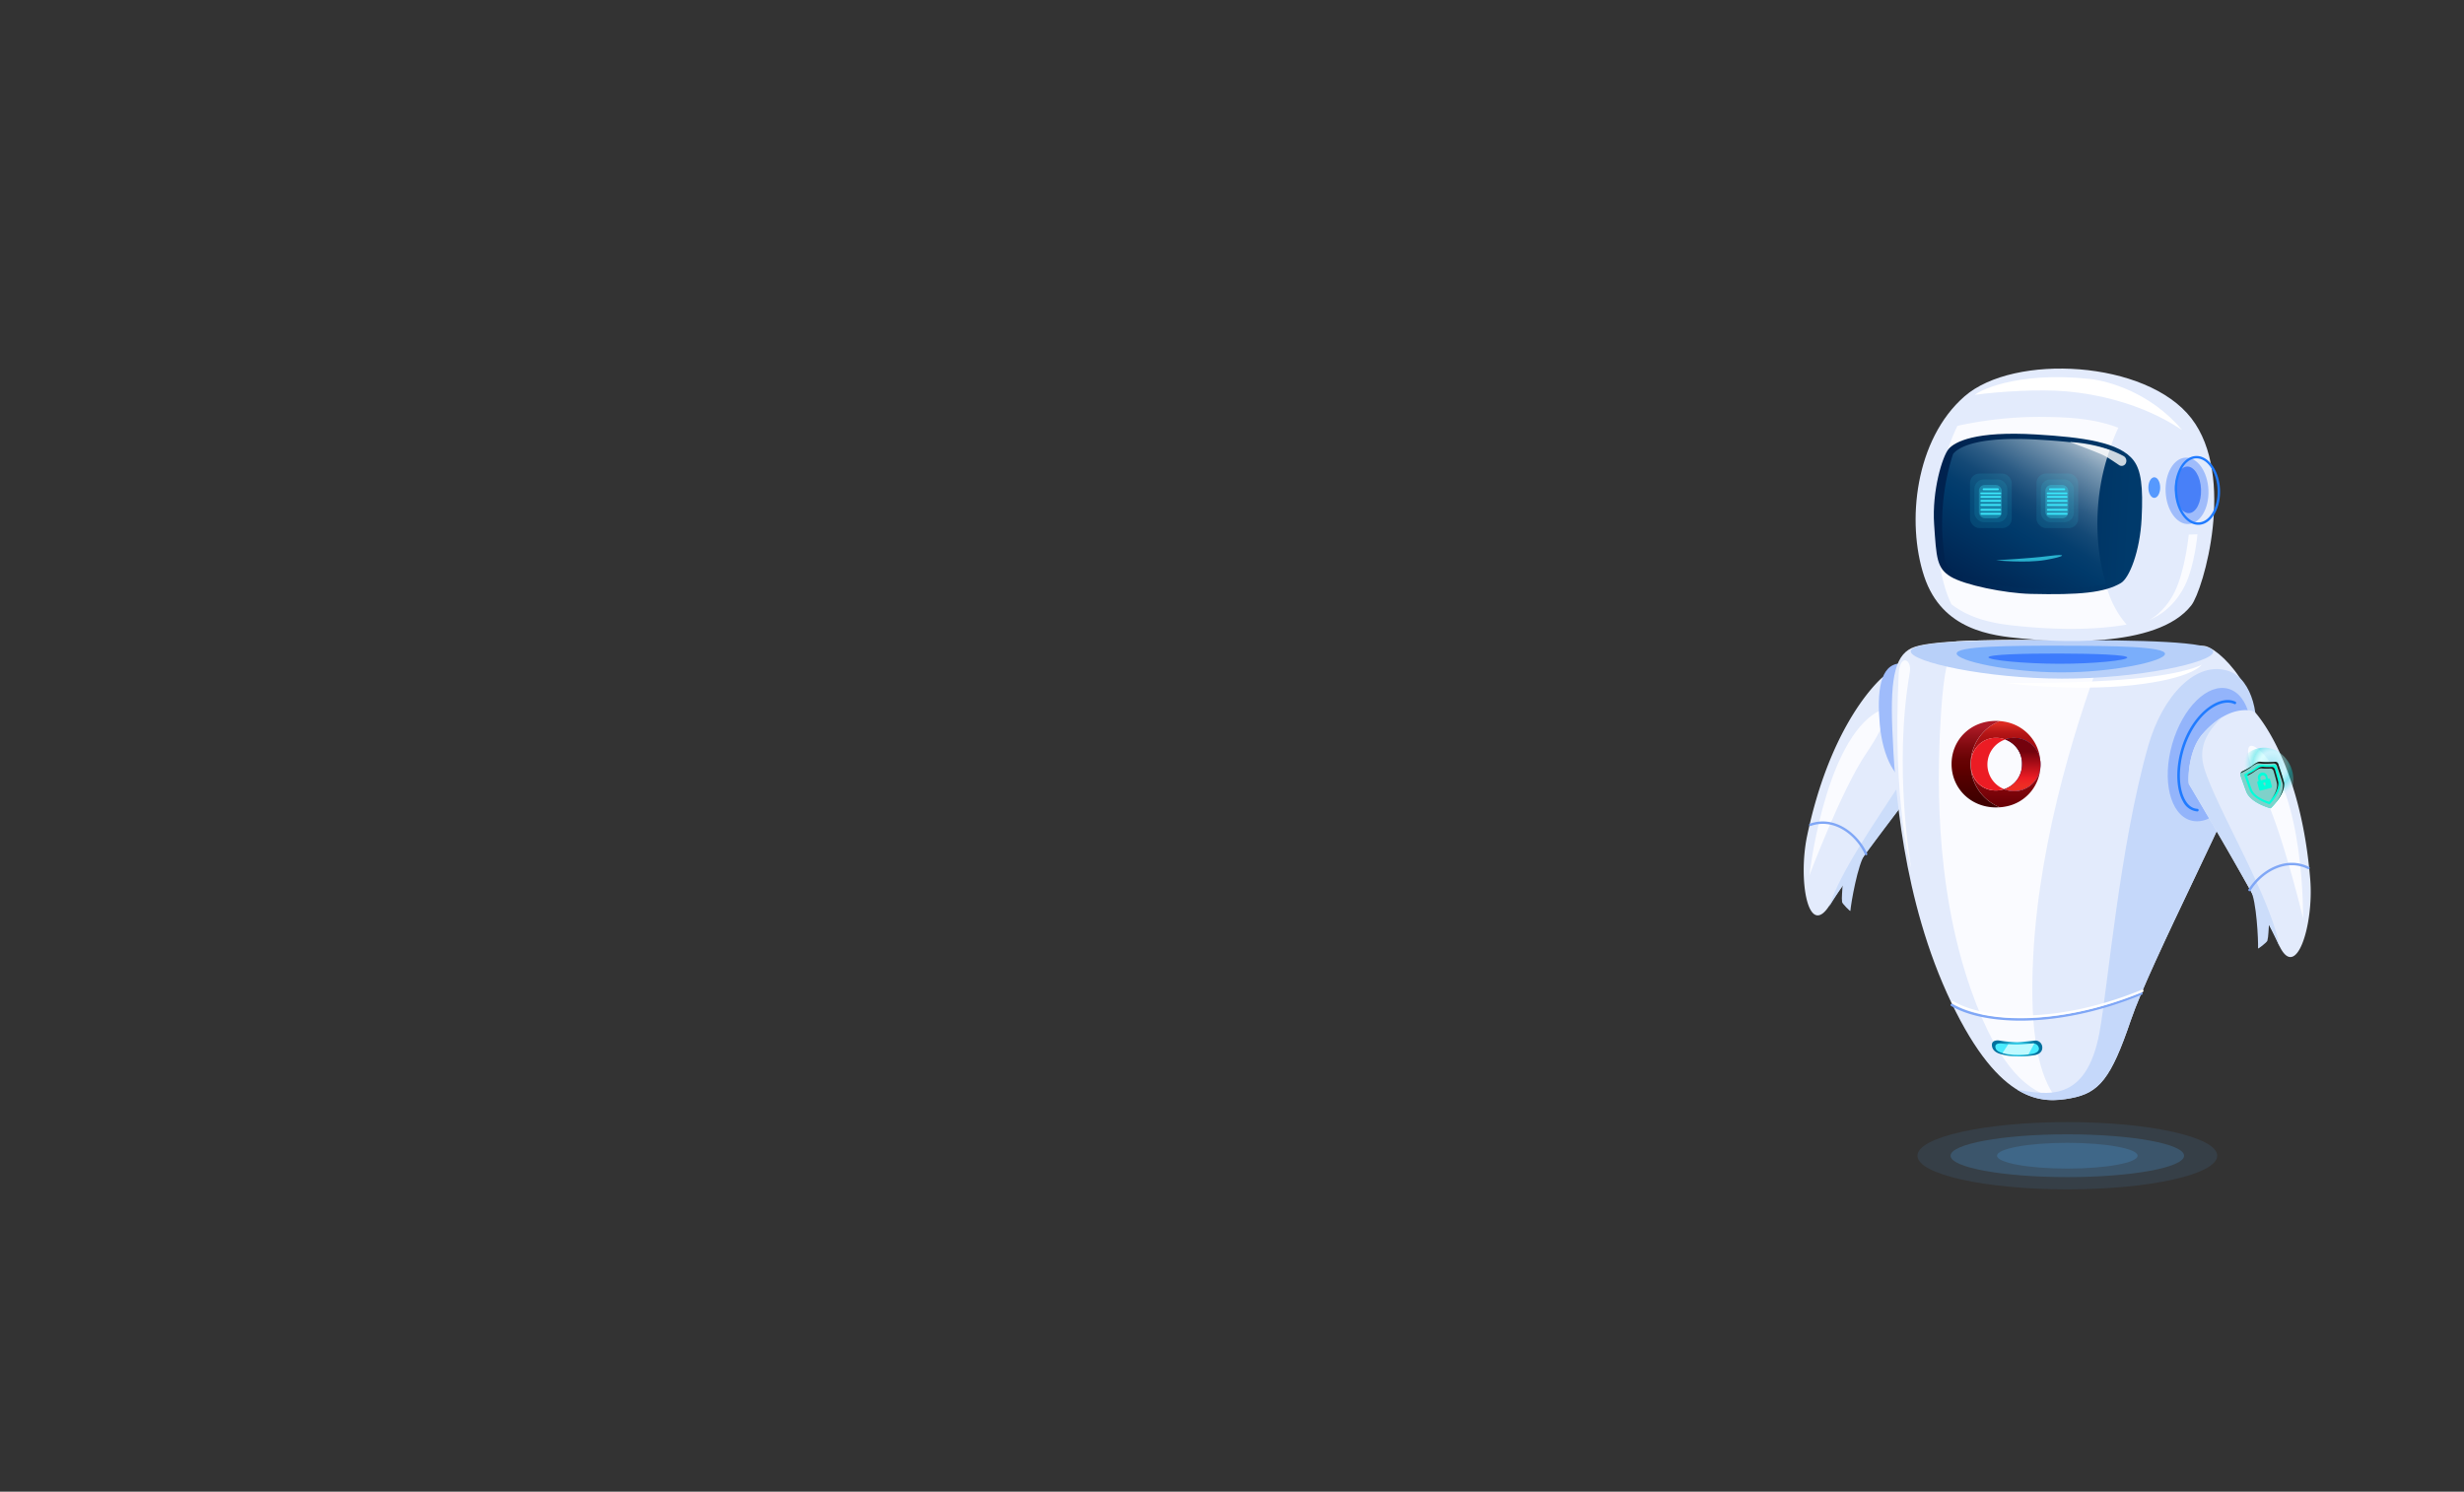 <svg xmlns="http://www.w3.org/2000/svg" xmlns:xlink="http://www.w3.org/1999/xlink" width="1024" height="620" viewBox="0 0 1024 620">
  <rect x="0" y="0" width="1024" height="620" fill="#333333" stroke="none"/>
  <defs>
    <style>
      .cls-1 {
        isolation: isolate;
      }

      .cls-2 {
        fill: none;
      }

      .cls-3, .cls-4 {
        fill: #51b2fb;
      }

      .cls-3, .cls-32 {
        opacity: 0.1;
      }

      .cls-4 {
        opacity: 0.2;
      }

      .cls-5 {
        fill: #e3ebfc;
      }

      .cls-6 {
        fill: #ccddfa;
      }

      .cls-7 {
        fill: #fafbff;
      }

      .cls-8 {
        fill: #80a7f6;
      }

      .cls-9 {
        fill: #9fbcfb;
      }

      .cls-10 {
        fill: #b8d0f9;
      }

      .cls-11, .cls-29, .cls-31 {
        fill: #207bff;
      }

      .cls-11, .cls-37 {
        opacity: 0.4;
      }

      .cls-12 {
        fill: #004bff;
        opacity: 0.5;
        mix-blend-mode: multiply;
      }

      .cls-13 {
        fill: #c5d8fa;
      }

      .cls-14 {
        fill: url(#_ÂÁ_Ï_ÌÌ_È_ËÂÌÚ_30);
      }

      .cls-15 {
        fill: #4aebff;
      }

      .cls-16, .cls-30 {
        fill: #fff;
      }

      .cls-17 {
        fill: #bef9ff;
      }

      .cls-18 {
        fill: url(#linear-gradient);
      }

      .cls-19 {
        fill: #ec1c24;
      }

      .cls-20 {
        fill: url(#linear-gradient-2);
      }

      .cls-21 {
        fill: url(#linear-gradient-3);
      }

      .cls-22 {
        fill: url(#linear-gradient-4);
      }

      .cls-23 {
        fill: url(#linear-gradient-5);
      }

      .cls-24 {
        fill: url(#linear-gradient-6);
      }

      .cls-25 {
        fill: url(#linear-gradient-7);
      }

      .cls-26 {
        fill: url(#_ÂÁ_Ï_ÌÌ_È_ËÂÌÚ_14);
      }

      .cls-27 {
        fill: url(#_ÂÁ_Ï_ÌÌ_È_ËÂÌÚ_18);
      }

      .cls-28 {
        fill: #4880f8;
      }

      .cls-30 {
        opacity: 0.8;
      }

      .cls-31 {
        opacity: 0.72;
      }

      .cls-32, .cls-33, .cls-34, .cls-35 {
        fill: #3ae6fb;
      }

      .cls-33 {
        opacity: 0.3;
      }

      .cls-35 {
        opacity: 0.7;
      }

      .cls-36 {
        fill: #93b4fb;
      }

      .cls-37 {
        mix-blend-mode: lighten;
        fill: url(#radial-gradient);
      }

      .cls-38 {
        fill: #00ffda;
      }

      .cls-39 {
        fill: #7fd1ca;
      }

      .cls-40 {
        fill: #1e1e1e;
      }
    </style>
    <radialGradient id="_ÂÁ_Ï_ÌÌ_È_ËÂÌÚ_30" data-name="¡ÂÁ˚ÏˇÌÌ˚È „‡‰ËÂÌÚ 30" cx="3730.06" cy="435.76" r="7.77" gradientTransform="matrix(-1, 0, 0, 1, 4568.39, 0)" gradientUnits="userSpaceOnUse">
      <stop offset="0" stop-color="#4aebff"/>
      <stop offset="1" stop-color="#00709e"/>
    </radialGradient>
    <linearGradient id="linear-gradient" x1="833.49" y1="300.1" x2="833.49" y2="342.93" gradientUnits="userSpaceOnUse">
      <stop offset="0.02" stop-color="#dd2a21"/>
      <stop offset="0.06" stop-color="#c8201b"/>
      <stop offset="0.1" stop-color="#b71717"/>
      <stop offset="0.15" stop-color="#ac1113"/>
      <stop offset="0.22" stop-color="#a50e12"/>
      <stop offset="0.43" stop-color="#a30d11"/>
      <stop offset="0.79" stop-color="#6b0006"/>
    </linearGradient>
    <linearGradient id="linear-gradient-2" x1="821.05" y1="302.01" x2="821.05" y2="332.75" gradientUnits="userSpaceOnUse">
      <stop offset="0" stop-color="#ad1a27"/>
      <stop offset="0.08" stop-color="#9e151f"/>
      <stop offset="0.28" stop-color="#7d090e"/>
      <stop offset="0.44" stop-color="#680304"/>
      <stop offset="0.56" stop-color="#610000"/>
      <stop offset="0.73" stop-color="#520000"/>
      <stop offset="1" stop-color="#3f0000"/>
    </linearGradient>
    <linearGradient id="linear-gradient-3" x1="102.95" y1="317.84" x2="122.82" y2="317.84" gradientTransform="matrix(-1, 0, 0, 1, 970.53, 0)" gradientUnits="userSpaceOnUse">
      <stop offset="0" stop-color="#be1349"/>
      <stop offset="0.24" stop-color="#be124e"/>
      <stop offset="0.25" stop-color="#be124e"/>
      <stop offset="1" stop-color="#7a0025"/>
    </linearGradient>
    <linearGradient id="linear-gradient-4" x1="96.31" y1="328.05" x2="122.91" y2="328.05" gradientTransform="matrix(-1, 0, 0, 1, 970.53, 0)" gradientUnits="userSpaceOnUse">
      <stop offset="0" stop-color="#282881"/>
      <stop offset="0.27" stop-color="#26257d"/>
      <stop offset="0.55" stop-color="#1f1b70"/>
      <stop offset="0.84" stop-color="#150c5b"/>
      <stop offset="1" stop-color="#0d004c"/>
    </linearGradient>
    <linearGradient id="linear-gradient-5" x1="102.6" y1="328.05" x2="122.82" y2="328.05" xlink:href="#linear-gradient-3"/>
    <linearGradient id="linear-gradient-6" x1="106.7" y1="317.75" x2="132.1" y2="317.75" xlink:href="#linear-gradient-4"/>
    <linearGradient id="linear-gradient-7" x1="840.44" y1="327.03" x2="840.44" y2="312.49" gradientUnits="userSpaceOnUse">
      <stop offset="0" stop-color="#ed2d24"/>
      <stop offset="0.12" stop-color="#ed2824"/>
      <stop offset="0.25" stop-color="#ec1c24"/>
      <stop offset="1" stop-color="#74020d"/>
    </linearGradient>
    <linearGradient id="_ÂÁ_Ï_ÌÌ_È_ËÂÌÚ_14" data-name="¡ÂÁ˚ÏˇÌÌ˚È „‡‰ËÂÌÚ 14" x1="3674.26" y1="386.94" x2="3760.69" y2="386.94" gradientTransform="matrix(-1, -0.05, -0.05, 1, 4578.95, 14.34)" gradientUnits="userSpaceOnUse">
      <stop offset="0" stop-color="#003a6b"/>
      <stop offset="1" stop-color="#00204c"/>
    </linearGradient>
    <linearGradient id="_ÂÁ_Ï_ÌÌ_È_ËÂÌÚ_18" data-name="¡ÂÁ˚ÏˇÌÌ˚È „‡‰ËÂÌÚ 18" x1="3702.39" y1="177.72" x2="3746.18" y2="251.5" gradientTransform="matrix(-1, 0, 0, 1, 4568.39, 0)" gradientUnits="userSpaceOnUse">
      <stop offset="0" stop-color="#cbd7e1"/>
      <stop offset="0.05" stop-color="#aec0d0"/>
      <stop offset="0.15" stop-color="#7998b2"/>
      <stop offset="0.26" stop-color="#4e7698"/>
      <stop offset="0.35" stop-color="#2c5c85"/>
      <stop offset="0.44" stop-color="#144976"/>
      <stop offset="0.53" stop-color="#053e6e"/>
      <stop offset="0.6" stop-color="#003a6b"/>
      <stop offset="1" stop-color="#00204c"/>
    </linearGradient>
    <radialGradient id="radial-gradient" cx="1968.11" cy="440.09" r="16.45" gradientTransform="matrix(-0.74, 0.02, 0.03, 0.82, 2387.53, -82.03)" gradientUnits="userSpaceOnUse">
      <stop offset="0" stop-color="#00ddde" stop-opacity="0.52"/>
      <stop offset="0.09" stop-color="#2de6e7" stop-opacity="0.65"/>
      <stop offset="0.2" stop-color="#63f1f1" stop-opacity="0.8"/>
      <stop offset="0.3" stop-color="#8af8f9" stop-opacity="0.91"/>
      <stop offset="0.38" stop-color="#a2fdfd" stop-opacity="0.98"/>
      <stop offset="0.43" stop-color="#abffff"/>
      <stop offset="0.46" stop-color="#9ffcfd"/>
      <stop offset="0.51" stop-color="#7ff6f6"/>
      <stop offset="0.58" stop-color="#4aebeb"/>
      <stop offset="0.66" stop-color="#03dcdd"/>
      <stop offset="0.66" stop-color="#00dbdc"/>
      <stop offset="0.69" stop-color="#08dcdd" stop-opacity="0.97"/>
      <stop offset="0.74" stop-color="#1fdfe0" stop-opacity="0.88"/>
      <stop offset="0.8" stop-color="#44e5e5" stop-opacity="0.73"/>
      <stop offset="0.87" stop-color="#78eced" stop-opacity="0.53"/>
      <stop offset="0.94" stop-color="#baf5f6" stop-opacity="0.27"/>
      <stop offset="1" stop-color="#fff" stop-opacity="0"/>
    </radialGradient>
  </defs>
  <title>robot</title>
  <g class="cls-1">
    <g id="base">
      <rect class="cls-2" width="1024" height="620"/>
    </g>
    <g id="Robot">
      <g id="sombra">
        <g>
          <ellipse class="cls-3" cx="859.15" cy="480.36" rx="62.29" ry="13.98"/>
          <ellipse class="cls-4" cx="859.15" cy="480.36" rx="48.52" ry="8.89"/>
          <path class="cls-4" d="M829.93,480.36c0,2.95,13.08,5.35,29.22,5.35s29.21-2.4,29.21-5.35S875.28,475,859.15,475,829.93,477.4,829.93,480.36Z"/>
        </g>
      </g>
      <g id="brazoIquierdo">
        <g>
          <g>
            <path class="cls-5" d="M751,347.46c9.11-43.28,26.77-61.73,30.91-65.57a3.56,3.56,0,0,1,2.21-1c3.08-.2,11,.6,18.81,12.11,5.38,7.95,3.51,20.8,3,21.42-5.05,6.49-36.83,47.35-45.27,61.33C751.51,391,747.13,366,751,347.46Z"/>
            <path class="cls-6" d="M803,293.09a35.68,35.68,0,0,0-7.39-8.22c.83,1,1.68,2.13,2.52,3.38,6.8,10,3.53,16.83,1.15,21.47-8.55,16.65-32.82,47.51-39.07,67,.18-.27.36-.55.54-.85,8.45-14,40.22-54.85,45.28-61.33C806.51,313.89,808.38,301,803,293.09Z"/>
            <path class="cls-7" d="M778.23,297.11c-20.36,14.66-26.3,66.8-26.3,66.8s13.47-35.89,23.7-50.86S785.18,292.1,778.23,297.11Z"/>
            <path class="cls-6" d="M765.78,367.41c-.11,3-.5,5.55-.24,7.53.09.68,3.42,4,3.45,3.66.25-3.14,3.08-19.51,6.1-23.66C776.16,353.48,765.89,364.38,765.78,367.41Z"/>
            <path class="cls-8" d="M775.45,355.46a.48.48,0,0,1-.39-.28c-3.83-8.3-13-15.27-22.56-11.88a.5.5,0,1,1-.34-.94c10.09-3.6,19.8,3.7,23.81,12.39a.49.49,0,0,1-.25.67A.42.42,0,0,1,775.45,355.46Z"/>
          </g>
          <path class="cls-9" d="M781.21,301.13c1.17,13.51,6.83,24.06,12.64,23.55s9.57-11.86,8.4-25.38-6.82-23.85-12.64-23.55C781.2,276.19,780,287.62,781.21,301.13Z"/>
        </g>
      </g>
      <g id="torso">
        <g>
          <path class="cls-5" d="M915.48,268.43c6-.39,27.3,20.95,20.9,41.65s-42.65,89.79-50.86,114-13.14,30.14-24.81,32.34-29.32,3-49.77-39.71S787.35,326,786.42,303.25s1.45-31.83,9.42-34.43C814.41,262.76,915.48,268.43,915.48,268.43Z"/>
          <path class="cls-7" d="M819.2,411.66c-15.86-44.92-14-93.21-12.48-116.08,1-15.21,2.78-24.19,6.28-29,16.89-.94,41.56-.53,62.47.14C864.29,296.21,847.77,345.87,845,397c-1.84,34.13,2.87,50.81,9.4,59.35C843.77,454.26,831,445.09,819.2,411.66Z"/>
          <path class="cls-10" d="M794.07,270.71c0,4.43,31.27,11.3,62.83,11.36s62.86-6.72,62.87-11.15-31.29-4.83-62.84-4.88S794.07,266.29,794.07,270.71Z"/>
          <path class="cls-11" d="M813.15,271.62c0,3.06,21.54,7.81,43.28,7.85s43.3-4.65,43.31-7.71-21.56-3.34-43.29-3.38S813.15,268.56,813.15,271.62Z"/>
          <path class="cls-12" d="M826.37,273.21c0,1.17,14.86,2.65,29.34,2.68s28.35-1.42,28.35-2.59-13.86-1.63-28.34-1.66S826.38,272,826.37,273.21Z"/>
          <path class="cls-13" d="M872.53,429.06c3.35-18.1,8.35-77.31,20.25-119.09,6-20.94,20-35.72,33.6-31,9.65,3.32,13.46,19.94,10,31.14-6.41,20.7-42.65,89.79-50.86,114s-13.14,30.14-24.81,32.34c-6,1.13-13.61,1.87-22.35-3.49C850.19,454.77,867,459,872.53,429.06Z"/>
          <path class="cls-14" d="M830.76,437.88a21.28,21.28,0,0,0,7.19,1.18,33.77,33.77,0,0,0,8-.58c1.5-.38,2.81-1.35,2.8-3h0a2.91,2.91,0,0,0-2.81-3s-6.19.69-7.7.68a55.4,55.4,0,0,1-7.81-.74c-1.55,0-3,.46-2.53,2.68C828.16,436.15,828.88,437.18,830.76,437.88Z"/>
          <path class="cls-15" d="M831.75,437.55a22.17,22.17,0,0,0,6.22.84,34.75,34.75,0,0,0,6.95-.42c1.3-.27,2.43-1,2.43-2.13h0a2.31,2.31,0,0,0-2.44-2.13s-5.34.49-6.65.49a57.81,57.81,0,0,1-6.75-.53c-1.34,0-2.6.33-2.19,1.91C829.5,436.32,830.13,437.05,831.75,437.55Z"/>
          <path class="cls-8" d="M839.69,424.22c14.22,0,31.65-3.08,50.45-10.81a.5.5,0,0,0,.28-.65.51.51,0,0,0-.66-.28c-35,14.4-65.18,12.57-78.36,4.78a.51.51,0,0,0-.69.18.49.49,0,0,0,.17.69C817.15,421.83,827.18,424.22,839.69,424.22Z"/>
          <path class="cls-16" d="M840.06,423.1c14.22,0,31.65-3.08,50.45-10.81a.51.51,0,0,0,.28-.66.5.5,0,0,0-.66-.27c-35,14.4-65.18,12.57-78.36,4.78a.5.5,0,1,0-.52.86C817.52,420.71,827.55,423.1,840.06,423.1Z"/>
          <path class="cls-7" d="M789.07,280.11c-2.69,54.75,5.2,80.65,5.2,80.65s-7.54-41.36-.58-81.35C794.64,273.93,789.49,271.55,789.07,280.11Z"/>
          <path class="cls-16" d="M915,276.28s-6.23,3.75-29,5.87-52.76,1.71-52.76,1.71,27.63,3.66,52.87.94S915,276.28,915,276.28Z"/>
          <path class="cls-17" d="M834.62,434c1.1.09,2.38.17,3.64.18s6.65-.49,6.65-.49a3,3,0,0,1,.52.05L843,438.24a46.18,46.18,0,0,1-5,.15,22.94,22.94,0,0,1-5.79-.73Z"/>
          <g>
            <path class="cls-18" d="M819,317.62A19.33,19.33,0,0,1,831,299.71a18.85,18.85,0,0,1,2.15.27,17.8,17.8,0,0,1,14.81,17c0,.19,0,.39,0,.58v.22a11,11,0,0,0-14.64-10.42c1.09-.38,1-.39-.07,0a10.42,10.42,0,0,0-3.72-.66c-6.16,0-10.53,5-10.53,10.93v.1c0,6,4.27,10.83,10.43,10.83a10.72,10.72,0,0,0,3.4-.55A11,11,0,0,0,848,317.93a17.63,17.63,0,0,1-14.7,17.33,18.2,18.2,0,0,1-2.25.28A19.34,19.34,0,0,1,819,317.62Z"/>
            <path class="cls-19" d="M825.94,317.75A11,11,0,0,0,832.88,328a10.72,10.72,0,0,1-3.4.55c-6.16,0-10.43-4.87-10.43-10.83v-.1c0-6,4.37-10.93,10.53-10.93a10.42,10.42,0,0,1,3.72.66c1.12-.42,1.16-.41.07,0A11,11,0,0,0,825.94,317.75Z"/>
            <path class="cls-20" d="M829.48,299.64c.53,0,1,0,1.55.07a19.33,19.33,0,0,0,0,35.83c-.49,0-1,.06-1.47.06-10.73,0-18.52-8.1-18.52-18v-.1C811.06,307.64,818.75,299.64,829.48,299.64Z"/>
            <path class="cls-21" d="M848,317.75c0,.06,0,.12,0,.18s0-.13,0-.19Z"/>
            <path class="cls-22" d="M833.18,327.9c1.16.41,1.14.42,0,0Z"/>
            <path class="cls-23" d="M833.18,327.9c1.16.41,1.14.42,0,0Z"/>
            <path class="cls-24" d="M837,328.79a11,11,0,0,1-4.09-.79l.3-.1c1.14.42,1.16.41,0,0a10.78,10.78,0,0,0,7.11-10.28v-.1a10.58,10.58,0,0,0-7-10.17l.06,0A11,11,0,0,1,848,317.74c0,.06,0,.13,0,.19A11,11,0,0,1,837,328.79Z"/>
            <path class="cls-25" d="M837,328.79a11,11,0,0,1-4.09-.79l.3-.1c1.14.42,1.16.41,0,0a10.78,10.78,0,0,0,7.11-10.28v-.1a10.58,10.58,0,0,0-7-10.17l.06,0A11,11,0,0,1,848,317.74c0,.06,0,.13,0,.19A11,11,0,0,1,837,328.79Z"/>
          </g>
        </g>
      </g>
      <g id="cabeza">
        <g>
          <g>
            <path class="cls-5" d="M910.69,251.59c-14.36,18.49-58.32,15-70.57,13.8s-33-3.3-40.47-25.85-3.74-56.94,16.81-74.83,75.55-15,94.23,9.14S915.67,245.18,910.69,251.59Z"/>
            <path class="cls-16" d="M906.9,178.77c-.83-.29-17.8-13.49-48.54-16.13-10.58-.9-27.07,0-37.65,1.47,1-1.11,16.25-9.9,47.61-6.63C876,158.28,893.7,163.07,906.9,178.77Z"/>
            <path class="cls-7" d="M851,173.31c9.89.15,19.81.86,29.14,4.4l.21.09c-9.68,20.5-10.47,47.22-4.8,66.32a40.43,40.43,0,0,0,8.23,15.49c-17.09,3-36.23,1.44-43.67.73-8.1-.77-19.92-2-29.16-9.22a47.08,47.08,0,0,1-2.68-7c-5.74-19.35-4.85-46.52,5.2-67.12A159.26,159.26,0,0,1,851,173.31Z"/>
            <path class="cls-26" d="M886.79,191.51c-5.7-7.75-21.25-9.78-40.73-10.94-25.14-1.5-33.64,3.05-36.21,6s-7,17.34-6.06,31.37,1.11,18.25,6.88,21.74,22.44,6.9,33.22,7.17c20.4.49,30.69-.5,37.51-4.51,3.49-2,7.93-13.08,8.62-26.7S889.75,195.53,886.79,191.51Z"/>
            <path class="cls-27" d="M846.76,182.73c12.1.71,22.62,1.75,30,4.36-6.48,18-6.52,39.27-1.71,55,0,.18.12.35.17.53-6.46,1.87-15.72,2.32-30.56,2-10.33-.25-26.33-3.44-31.87-6.7a9.85,9.85,0,0,1-4.33-4.52,94,94,0,0,1,3.19-44.65,3.54,3.54,0,0,1,.36-.45C814.49,185.58,822.65,181.33,846.76,182.73Z"/>
            <path class="cls-9" d="M900,204.41c.34,7.62,4.6,13.62,9.51,13.4s8.62-6.57,8.28-14.19-4.59-13.63-9.5-13.41S899.67,196.79,900,204.41Z"/>
            <path class="cls-28" d="M903.9,203.84c.23,5.34,2.84,9.57,5.82,9.44s5.19-4.57,5-9.92-2.85-9.58-5.82-9.45S903.66,198.49,903.9,203.84Z"/>
            <path class="cls-29" d="M913.57,218.13h.28c5.18-.23,9.11-6.83,8.76-14.72s-4.87-14.11-10-13.88c-2.56.11-4.87,1.73-6.53,4.57a18.82,18.82,0,0,0-2.24,10.15l.51,0-.51,0C904.16,212,908.51,218.13,913.57,218.13Zm-.71-27.61c4.53,0,8.42,5.72,8.74,12.93s-3.17,13.46-7.8,13.67-8.65-5.6-9-12.93a17.72,17.72,0,0,1,2.1-9.59c1.48-2.53,3.5-4,5.7-4.08Z"/>
            <path class="cls-7" d="M913.24,222.07l-3.61.13s-1.53,15-5.85,23.77-10.45,11.61-10.45,11.61,9.24-3,14.77-14.39C912.08,235,913.24,222.07,913.24,222.07Z"/>
            <path class="cls-30" d="M883.4,192.66v0a1.91,1.91,0,0,1-2.75.65c-1.75-1.2-4.42-3-6-3.83-2.43-1.32-14.43-5.75-14.43-5.75s12,.25,22.25,5.8A2.28,2.28,0,0,1,883.4,192.66Z"/>
          </g>
          <path class="cls-31" d="M892.83,202.65c0,2.37,1.1,4.29,2.46,4.29s2.45-1.92,2.45-4.29-1.1-4.28-2.45-4.28S892.83,200.29,892.83,202.65Z"/>
        </g>
      </g>
      <g id="ojos">
        <g id="ojo2">
          <rect class="cls-32" x="846.33" y="196.84" width="17.34" height="22.65" rx="3.93" transform="translate(1710 416.33) rotate(180)"/>
          <rect class="cls-32" x="848.15" y="199.28" width="13.7" height="17.78" rx="3.93" transform="translate(1710 416.33) rotate(180)"/>
          <rect class="cls-33" x="850.04" y="201.56" width="9.51" height="13.84" rx="2.44" transform="translate(1709.58 416.96) rotate(180)"/>
          <path class="cls-34" d="M851.05,206.9h7.81a.38.38,0,0,0,0-.76h-7.81a.38.38,0,0,0,0,.76Z"/>
          <path class="cls-34" d="M851.05,208.54h7.81a.37.37,0,0,0,.37-.37.38.38,0,0,0-.37-.38h-7.81a.38.38,0,0,0-.38.38A.37.37,0,0,0,851.05,208.54Z"/>
          <path class="cls-34" d="M851.05,210.26h7.81a.38.38,0,0,0,0-.76h-7.81a.38.38,0,1,0,0,.76Z"/>
          <path class="cls-34" d="M852,203.73h5.82a.38.38,0,1,0,0-.75H852a.38.38,0,1,0,0,.75Z"/>
          <path class="cls-34" d="M851.05,205.44h7.81a.38.38,0,0,0,0-.75h-7.81a.38.38,0,1,0,0,.75Z"/>
          <path class="cls-34" d="M851.05,212.29h7.81a.38.38,0,0,0,0-.76h-7.81a.38.38,0,1,0,0,.76Z"/>
          <path class="cls-34" d="M851.05,213.94h7.81a.38.38,0,0,0,0-.76h-7.81a.38.38,0,0,0,0,.76Z"/>
        </g>
        <g id="ojo1">
          <rect class="cls-32" x="818.7" y="196.84" width="17.34" height="22.65" rx="3.93" transform="translate(1654.74 416.33) rotate(180)"/>
          <rect class="cls-32" x="820.52" y="199.28" width="13.7" height="17.78" rx="3.93" transform="translate(1654.74 416.33) rotate(180)"/>
          <rect class="cls-33" x="822.41" y="201.56" width="9.51" height="13.84" rx="2.44" transform="translate(1654.32 416.96) rotate(180)"/>
          <path class="cls-34" d="M823.42,206.9h7.81a.38.38,0,0,0,0-.76h-7.81a.38.38,0,0,0,0,.76Z"/>
          <path class="cls-34" d="M823.42,208.54h7.81a.37.37,0,0,0,.38-.37.38.38,0,0,0-.38-.38h-7.81a.38.38,0,0,0-.38.38A.37.37,0,0,0,823.42,208.54Z"/>
          <path class="cls-34" d="M823.42,210.26h7.81a.38.38,0,1,0,0-.76h-7.81a.38.38,0,0,0,0,.76Z"/>
          <path class="cls-34" d="M824.42,203.73h5.81a.38.38,0,1,0,0-.75h-5.81a.38.38,0,1,0,0,.75Z"/>
          <path class="cls-34" d="M823.42,205.44h7.81a.38.38,0,1,0,0-.75h-7.81a.38.38,0,1,0,0,.75Z"/>
          <path class="cls-34" d="M823.42,212.29h7.81a.38.38,0,0,0,0-.76h-7.81a.38.38,0,0,0,0,.76Z"/>
          <path class="cls-34" d="M823.42,213.94h7.81a.38.38,0,0,0,0-.76h-7.81a.38.38,0,0,0,0,.76Z"/>
        </g>
      </g>
      <g id="boca">
        <path class="cls-35" d="M851.39,231.11c-7.83,1-21.86,1.77-21.86,1.77s12.41,1.26,20.51-.14S859.8,230,851.39,231.11Z"/>
      </g>
      <g id="brazoDerecho">
        <g>
          <path class="cls-36" d="M902.75,309.19c-4.34,15.11-.91,29.35,7.67,31.81s19-7.78,23.37-22.89.91-29.35-7.67-31.81S907.08,294.09,902.75,309.19Z"/>
          <path class="cls-29" d="M913.16,337.27a.54.54,0,0,0,.56-.51.55.55,0,0,0-.51-.58c-2.05-.13-3.75-1.31-5-3.52-3.57-6.12-2.88-17.68,1.59-26.89,5.34-11,13.89-15.39,18.75-13.15a.54.54,0,0,0,.72-.26.55.55,0,0,0-.27-.73c-6.1-2.81-15.15,3.32-20.18,13.66-4.62,9.51-5.29,21.51-1.56,27.92a7.38,7.38,0,0,0,5.91,4.06Z"/>
          <g>
            <path class="cls-5" d="M960.1,365.54c-3.6-44.07-18.81-64.6-22.43-68.92a3.66,3.66,0,0,0-2.08-1.23c-3-.58-11-.79-20.18,9.65-6.33,7.22-6.09,20.2-5.69,20.88,4.21,7.07,30.61,51.59,37.23,66.52C954.15,408.69,961.64,384.38,960.1,365.54Z"/>
            <path class="cls-6" d="M915.36,305.08a35.94,35.94,0,0,1,8.37-7.22c-1,.9-1.93,1.9-2.93,3-8,9.1-5.61,16.25-3.83,21.16,6.39,17.59,26.61,51.24,30.36,71.34-.15-.29-.29-.59-.43-.92-6.62-14.93-33-59.45-37.23-66.52C909.27,325.28,909,312.3,915.36,305.08Z"/>
            <path class="cls-7" d="M939.43,312.18c18.36,17.1,17.71,69.57,17.71,69.57s-8.87-37.29-17.14-53.43S933.16,306.34,939.43,312.18Z"/>
            <path class="cls-6" d="M943,383.49c-.27,3-.21,5.56-.71,7.5-.17.66-3.89,3.55-3.88,3.2.14-3.15-.61-19.74-3.09-24.24C934.41,368.36,943.23,380.47,943,383.49Z"/>
            <path class="cls-8" d="M934.86,370.42a.51.51,0,0,0,.43-.23c4.84-7.75,14.85-13.52,23.87-8.95a.5.5,0,0,0,.45-.9c-9.55-4.84-20.1,1.19-25.18,9.31a.52.52,0,0,0,.17.7A.48.48,0,0,0,934.86,370.42Z"/>
          </g>
          <g>
            <path class="cls-37" d="M928.77,324.66c.23,7.47,5.86,13.36,12.59,13.16s12-6.43,11.77-13.9-5.86-13.36-12.59-13.15S928.54,317.19,928.77,324.66Z"/>
            <g>
              <path class="cls-38" d="M949.29,325.45c.16,2.51-1.25,5.14-2.69,7.14a24.52,24.52,0,0,1-2.93,3.37s-7.77-2-9.91-6.45c-.44-.93-2.48-6.78-2.48-6.78s-.61-1.41.53-2.06a34.61,34.61,0,0,0,4-2.23,11.58,11.58,0,0,1,2.62-1.69c.74-.26,1.07-.11,2.44,0a42.28,42.28,0,0,0,4.63-.12c1.37,0,1.53,1.54,1.53,1.54S949.21,324.39,949.29,325.45Z"/>
              <path class="cls-39" d="M945.45,316.62a42.35,42.35,0,0,1-4.63.12c-1.37-.1-1.7-.25-2.44,0a11.58,11.58,0,0,0-2.62,1.69,35.48,35.48,0,0,1-4,2.23c-1.14.65-.53,2.06-.53,2.06s2,5.85,2.48,6.78c2.14,4.46,9.91,6.45,9.91,6.45h0s5.94-5.48,5.62-10.51a76.17,76.17,0,0,0-2.31-7.29S946.82,316.58,945.45,316.62Zm.42,1.61a49.06,49.06,0,0,1,1.87,7.07c.14,2.17-1.26,4.85-2.42,6.47a25.31,25.31,0,0,1-2.09,2.53,25.32,25.32,0,0,1-3-1.19c-1.81-.86-4.15-2.29-5.07-4.23-.31-.63-1.66-4.41-2.43-6.65l0-.08a1,1,0,0,1-.05-.29l1-.51a23.6,23.6,0,0,0,3-1.76c1.18-.85,1.93-2.1,4.4-1.63a13.64,13.64,0,0,0,3.57,0l1.14,0S945.86,318.19,945.87,318.23Z"/>
              <path class="cls-40" d="M947,318.16s-.16-1.58-1.53-1.54a42.28,42.28,0,0,1-4.63.12c-1.37-.1-1.7-.26-2.44,0a11.58,11.58,0,0,0-2.62,1.69,34.61,34.61,0,0,1-4,2.23,1.3,1.3,0,0,0-.62.75l.1-.07a36.13,36.13,0,0,0,3.94-2.23,10.9,10.9,0,0,1,2.63-1.69c.74-.27,1.07-.12,2.44,0a40.2,40.2,0,0,0,4.63-.11c1.37,0,1.53,1.54,1.53,1.54s2.23,6.23,2.31,7.28c.17,2.61-1.36,5.35-2.86,7.37,1.65-2.05,3.57-5.12,3.38-8A76.17,76.17,0,0,0,947,318.16Z"/>
              <path class="cls-39" d="M941.54,325.58a.51.51,0,0,1-.12.46l.1.36a.11.11,0,0,1-.07.13l-.3.07a.09.09,0,0,1-.12-.07l-.1-.36a.51.51,0,0,1-.33-.34.49.49,0,0,1,.35-.6A.48.48,0,0,1,941.54,325.58Z"/>
              <path class="cls-39" d="M941.53,323.08l.19.72-2.15.57-.19-.72a1.11,1.11,0,1,1,2.15-.57Z"/>
              <path class="cls-39" d="M944.15,318.75a23.26,23.26,0,0,1-3.26,0,3,3,0,0,0-1.62.13h0a5.39,5.39,0,0,0-.79.42c-.35.22-.79.51-1.26.87a24.9,24.9,0,0,1-2.77,1.61c-.81.47-.36,1.53-.36,1.53s1.5,4.38,1.83,5.07c1.56,3.35,7.07,4.89,7.07,4.89h0s4.15-4.31,3.87-8c-.06-.78-1.41-5.38-1.41-5.38S945.11,318.74,944.15,318.75Zm0,8a.6.6,0,0,1-.42.74l-4.15,1.1a.6.6,0,0,1-.74-.44l-.74-2.79a.61.61,0,0,1,.43-.74l.16,0-.19-.72a2,2,0,1,1,3.83-1l.19.72.16-.05a.61.61,0,0,1,.74.44Z"/>
              <path class="cls-40" d="M945.44,319.89s-.33-1.15-1.29-1.14a23.26,23.26,0,0,1-3.26,0,3.1,3.1,0,0,0-1.62.13h0a5.39,5.39,0,0,0-.79.42,14.74,14.74,0,0,0-1.26.87,24.9,24.9,0,0,1-2.77,1.61.92.92,0,0,0-.46.64,20.57,20.57,0,0,0,2.71-1.58c.47-.35.9-.64,1.26-.86a5.8,5.8,0,0,1,.78-.43h0a2.94,2.94,0,0,1,1.61-.13,26.77,26.77,0,0,0,3.26,0c1,0,1.29,1.14,1.29,1.14s1.36,4.59,1.42,5.38c.18,2.31-1.36,4.86-2.55,6.45,1.18-1.47,3.28-4.45,3.07-7.13C946.79,324.49,945.44,319.89,945.44,319.89Z"/>
            </g>
          </g>
        </g>
      </g>
    </g>
  </g>
</svg>

